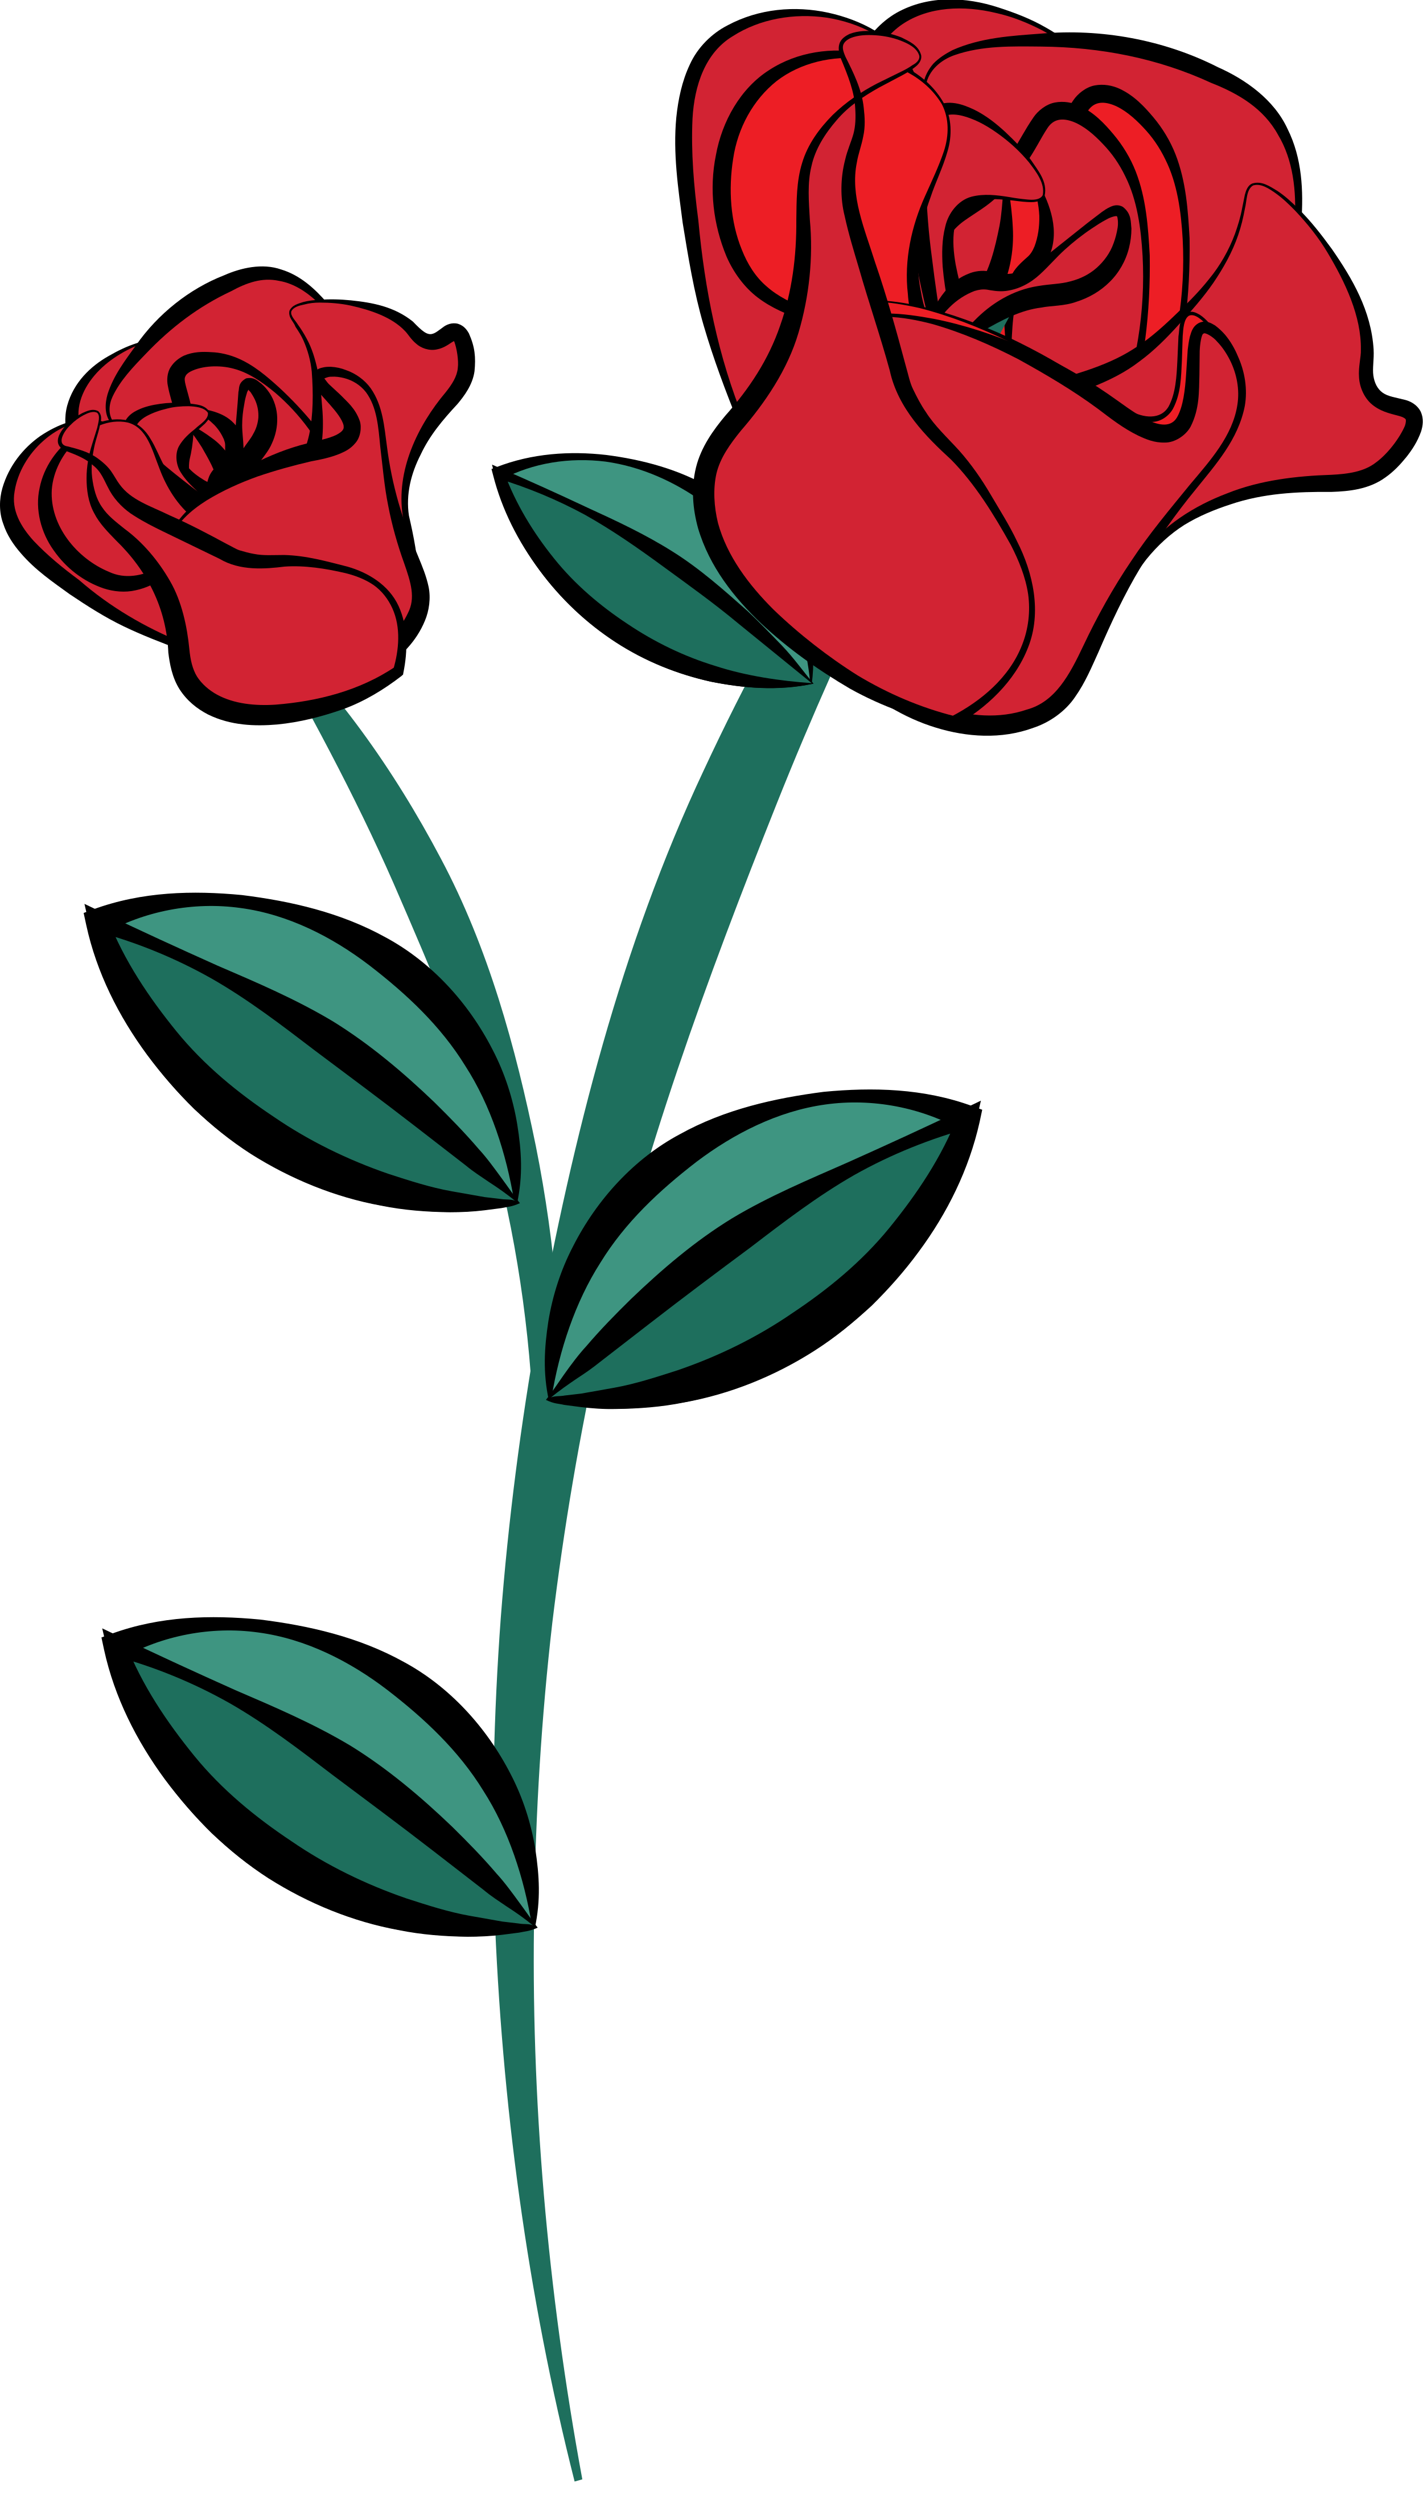 <svg width="41" height="72" viewBox="0 0 41 72" fill="none" xmlns="http://www.w3.org/2000/svg">
<g clip-path="url(#clip0)">
<path d="M4.812 9.792C4.659 9.562 2.456 10.205 2.119 11.665C1.936 12.459 2.379 13.149 3.175 14.387C4.193 15.975 4.629 15.887 5.493 17.284C6.388 18.752 6.228 19.363 6.993 19.839C7.873 20.387 9.288 20.339 9.655 19.697C10.237 18.681 8.301 15.911 6.281 14.213C4.897 13.054 3.688 12.578 3.688 11.594C3.688 10.602 4.927 9.975 4.812 9.792Z" fill="#D22333"/>
<path d="M4.782 9.809C4.552 9.73 4.223 9.849 3.963 9.944C3.695 10.055 3.435 10.198 3.198 10.372C2.731 10.714 2.349 11.206 2.272 11.745C2.196 12.285 2.479 12.785 2.777 13.293C3.091 13.793 3.397 14.325 3.733 14.801C4.055 15.293 4.46 15.706 4.858 16.182C5.248 16.666 5.562 17.197 5.845 17.737C6.128 18.277 6.304 18.896 6.618 19.364C6.947 19.824 7.559 19.991 8.102 20.039C8.63 20.078 9.295 19.919 9.456 19.539C9.533 19.348 9.51 19.078 9.418 18.816C9.341 18.555 9.219 18.293 9.089 18.031C8.53 17.015 7.758 16.094 6.939 15.261C6.136 14.396 5.179 13.753 4.254 12.928C4.047 12.722 3.825 12.476 3.688 12.166C3.557 11.848 3.557 11.483 3.672 11.19C3.795 10.888 3.986 10.642 4.2 10.428C4.307 10.317 4.414 10.214 4.529 10.118C4.621 10.023 4.782 9.896 4.782 9.809ZM4.835 9.777C4.866 9.904 4.774 9.952 4.736 10.007L4.575 10.166C4.468 10.269 4.361 10.372 4.261 10.483C4.062 10.714 3.894 10.96 3.825 11.245C3.749 11.523 3.795 11.817 3.925 12.047C4.062 12.277 4.284 12.468 4.514 12.634L5.99 13.626C6.488 13.975 6.947 14.388 7.383 14.809C8.247 15.674 9.012 16.65 9.586 17.769C9.724 18.055 9.854 18.348 9.93 18.674C10.007 18.983 10.06 19.372 9.885 19.737C9.701 20.118 9.334 20.269 9.028 20.332C8.706 20.404 8.393 20.404 8.087 20.356C7.482 20.261 6.863 20.023 6.472 19.483C6.289 19.213 6.197 18.92 6.082 18.642C5.975 18.364 5.837 18.094 5.692 17.832C5.401 17.309 5.065 16.817 4.644 16.404C4.231 15.999 3.749 15.594 3.374 15.102C3.007 14.594 2.67 14.11 2.364 13.571C2.066 13.055 1.752 12.372 1.936 11.682C2.119 11.015 2.609 10.547 3.129 10.253C3.389 10.103 3.665 9.968 3.948 9.88C4.223 9.801 4.506 9.642 4.835 9.777Z" fill="black"/>
<path d="M2.846 12.142C1.882 11.904 0.452 12.88 0.222 14.229C0.008 15.467 1.469 16.444 2.747 17.34C3.94 18.181 5.195 18.61 6.129 18.935C6.588 19.094 7.001 19.237 7.59 19.356C8.378 19.515 10.581 19.975 10.964 19.213C11.323 18.491 10.329 16.991 9.12 16.205C7.452 15.118 6.381 16.063 4.996 14.999C3.596 13.944 3.902 12.404 2.846 12.142Z" fill="#D22333"/>
<path d="M2.839 12.166C2.272 12.047 1.683 12.309 1.255 12.69C0.819 13.071 0.505 13.602 0.421 14.15C0.321 14.69 0.597 15.166 0.972 15.579C1.354 15.983 1.806 16.356 2.28 16.705C4.055 18.253 6.358 19.086 8.653 19.38C9.227 19.435 9.816 19.467 10.329 19.348C10.596 19.277 10.749 19.166 10.772 18.983C10.803 18.785 10.734 18.515 10.619 18.277C10.114 17.301 9.196 16.459 8.202 16.102C7.697 15.912 7.146 15.92 6.534 15.848C5.929 15.793 5.271 15.555 4.82 15.11C4.346 14.69 4.024 14.118 3.825 13.547C3.619 12.999 3.435 12.325 2.839 12.166ZM2.854 12.111C3.152 12.174 3.397 12.404 3.558 12.666C3.726 12.928 3.825 13.214 3.971 13.476C4.231 14.015 4.591 14.483 5.057 14.801C5.524 15.126 6.029 15.277 6.587 15.293C7.138 15.309 7.781 15.309 8.393 15.507C9.609 15.944 10.543 16.88 11.109 18.055C11.231 18.356 11.346 18.705 11.27 19.11C11.224 19.3 11.094 19.531 10.925 19.626C10.757 19.737 10.589 19.785 10.428 19.824C9.785 19.935 9.196 19.816 8.607 19.721C8.018 19.602 7.452 19.443 6.886 19.261C6.312 19.094 5.761 18.912 5.203 18.713C4.652 18.507 4.093 18.293 3.55 18.031C3.007 17.769 2.502 17.444 2.005 17.11C1.523 16.761 1.018 16.42 0.597 15.928C0.39 15.69 0.199 15.412 0.092 15.079C-0.03 14.753 -0.023 14.372 0.069 14.055C0.253 13.42 0.666 12.904 1.163 12.555C1.653 12.229 2.257 11.976 2.854 12.111Z" fill="black"/>
<path d="M3.902 12.547C3.726 12.491 3.297 12.372 3.152 12.015C2.907 11.412 3.642 10.547 4.177 9.928C5.026 8.936 5.883 8.484 6.189 8.333C6.817 8.023 7.26 7.809 7.827 7.873C8.653 7.96 9.204 8.579 9.602 9.039C9.976 9.468 11.935 11.745 11.101 14.309C10.963 14.729 10.435 16.348 9.364 16.539C7.666 16.848 6.404 13.333 3.902 12.547Z" fill="#D22333"/>
<path d="M3.894 12.579C3.641 12.507 3.381 12.412 3.198 12.182C3.006 11.952 3.022 11.626 3.098 11.357C3.266 10.817 3.611 10.372 3.924 9.936C4.544 9.047 5.455 8.317 6.457 7.928C6.939 7.714 7.559 7.571 8.102 7.761C8.653 7.928 9.073 8.317 9.425 8.722C10.137 9.523 10.779 10.412 11.177 11.444C11.59 12.46 11.636 13.713 11.216 14.769C11.024 15.293 10.787 15.817 10.389 16.269C10.19 16.491 9.93 16.689 9.624 16.793C9.318 16.904 8.974 16.88 8.668 16.801C8.071 16.586 7.666 16.174 7.298 15.777C6.931 15.372 6.61 14.944 6.281 14.531C5.646 13.713 4.896 12.912 3.894 12.579ZM3.909 12.523C4.911 12.856 5.791 13.531 6.564 14.261C6.954 14.626 7.329 15.007 7.696 15.372C8.063 15.721 8.454 16.078 8.859 16.198C9.257 16.317 9.647 16.19 9.968 15.84C10.29 15.507 10.535 15.047 10.726 14.571C11.131 13.618 11.177 12.571 10.894 11.555C10.611 10.547 10.03 9.619 9.303 8.857C8.943 8.476 8.515 8.166 8.033 8.087C7.551 7.984 7.107 8.142 6.656 8.388C5.722 8.825 4.927 9.428 4.2 10.19C3.833 10.571 3.465 10.952 3.244 11.42C3.136 11.65 3.113 11.928 3.259 12.142C3.412 12.348 3.664 12.444 3.909 12.523Z" fill="black"/>
<path d="M5.471 13.785C5.494 13.674 5.723 12.587 6.19 12.547C7.261 12.46 9.005 18.055 8.301 18.451C7.751 18.769 4.958 16.213 5.471 13.785Z" fill="#D22333"/>
<path d="M5.448 13.785C5.509 13.491 5.578 13.206 5.685 12.92C5.746 12.777 5.807 12.626 5.953 12.507C6.09 12.372 6.358 12.372 6.511 12.46C7.138 12.809 7.383 13.396 7.62 13.944C7.835 14.515 7.957 15.102 8.11 15.674C8.263 16.245 8.447 16.809 8.577 17.404C8.623 17.713 8.722 17.991 8.623 18.388C8.615 18.436 8.577 18.499 8.546 18.555C8.5 18.61 8.431 18.681 8.37 18.697C8.301 18.721 8.232 18.737 8.164 18.745L8.018 18.721C7.827 18.681 7.682 18.602 7.544 18.523C7.001 18.197 6.565 17.769 6.197 17.277C5.838 16.785 5.539 16.221 5.432 15.602C5.302 14.983 5.325 14.364 5.448 13.785ZM5.501 13.793C5.379 14.372 5.539 14.967 5.784 15.467C6.044 15.967 6.335 16.444 6.679 16.88C7.016 17.309 7.391 17.745 7.819 18.039C7.919 18.118 8.041 18.174 8.125 18.205L8.187 18.229C8.187 18.221 8.187 18.221 8.187 18.237C8.179 18.253 8.179 18.269 8.202 18.221C8.271 18.047 8.286 17.721 8.271 17.444C8.24 16.864 8.133 16.277 7.942 15.729C7.75 15.174 7.467 14.658 7.192 14.15C6.917 13.666 6.664 13.11 6.335 12.777C6.251 12.714 6.19 12.674 6.09 12.722C5.991 12.769 5.899 12.872 5.815 12.991C5.662 13.222 5.57 13.515 5.501 13.793Z" fill="black"/>
<path d="M7.008 15.332C6.411 14.967 5.47 14.491 5.302 13.602C5.202 13.087 5.44 12.841 5.302 11.976C5.187 11.269 4.958 10.992 5.133 10.706C5.348 10.341 5.96 10.349 6.159 10.349C6.778 10.357 7.253 10.658 7.559 10.88C8.852 11.825 9.548 13.142 9.601 13.253C10.734 15.444 11.69 18.824 11.032 19.158C10.474 19.435 9.816 17.039 7.008 15.332Z" fill="#D22333"/>
<path d="M6.992 15.364C6.587 15.126 6.159 14.904 5.784 14.579C5.409 14.269 5.087 13.777 5.103 13.214C5.141 12.682 5.133 12.293 5.019 11.825C4.965 11.595 4.889 11.396 4.835 11.103C4.804 10.96 4.812 10.73 4.919 10.571C5.019 10.412 5.164 10.309 5.294 10.245C5.569 10.126 5.837 10.126 6.09 10.142C6.342 10.15 6.602 10.214 6.832 10.309C7.306 10.507 7.681 10.833 8.041 11.158C8.752 11.817 9.387 12.571 9.869 13.444C10.351 14.301 10.749 15.206 11.055 16.15C11.208 16.618 11.346 17.102 11.445 17.594C11.499 17.84 11.529 18.102 11.545 18.364C11.529 18.642 11.598 18.912 11.338 19.293C11.246 19.388 11.162 19.467 10.994 19.483C10.848 19.515 10.726 19.443 10.642 19.404C10.481 19.3 10.397 19.189 10.313 19.086C10.145 18.88 10.014 18.681 9.877 18.483C9.601 18.086 9.349 17.689 9.058 17.309C8.492 16.547 7.803 15.856 6.992 15.364ZM7.023 15.309C7.834 15.809 8.637 16.356 9.341 17.039C9.693 17.372 10.03 17.745 10.32 18.134C10.473 18.317 10.619 18.523 10.757 18.681C10.825 18.761 10.902 18.832 10.948 18.856C10.986 18.848 10.871 18.864 10.879 18.872C10.91 18.856 10.948 18.586 10.933 18.388C10.917 18.166 10.887 17.936 10.856 17.705C10.78 17.237 10.665 16.777 10.535 16.317C10.267 15.396 9.961 14.475 9.586 13.587C9.226 12.706 8.637 11.912 7.918 11.301C7.551 10.999 7.161 10.73 6.732 10.618C6.327 10.507 5.822 10.531 5.493 10.698C5.416 10.738 5.363 10.785 5.34 10.841C5.317 10.888 5.317 10.92 5.332 11.015C5.371 11.206 5.462 11.468 5.508 11.714C5.631 12.206 5.569 12.809 5.462 13.237C5.386 13.666 5.569 14.118 5.883 14.46C6.197 14.825 6.618 15.063 7.023 15.309Z" fill="black"/>
<path d="M5.156 11.872C5.279 11.665 6.35 11.872 6.671 12.538C6.832 12.872 6.641 12.959 6.801 13.356C6.97 13.776 7.268 13.856 7.926 14.657C8.094 14.864 8.194 14.998 8.148 15.094C8.087 15.245 7.727 15.229 7.497 15.165C7.214 15.086 7.038 14.903 6.97 14.824C6.679 14.498 6.633 14.102 6.595 13.919C6.365 12.689 5.011 12.11 5.156 11.872Z" fill="#D22333"/>
<path d="M5.134 11.856C5.226 11.753 5.341 11.769 5.44 11.753C5.547 11.745 5.647 11.761 5.754 11.769C5.96 11.793 6.175 11.841 6.381 11.936C6.588 12.031 6.787 12.19 6.909 12.428C6.97 12.539 7.016 12.713 7.001 12.848C6.993 12.983 6.978 13.039 6.978 13.11C6.963 13.42 7.23 13.745 7.514 14.055L7.934 14.507L8.149 14.737C8.202 14.825 8.347 14.888 8.286 15.166C8.156 15.388 8.003 15.38 7.888 15.412C7.766 15.436 7.651 15.436 7.536 15.42C7.299 15.396 7.062 15.285 6.871 15.118C6.68 14.959 6.534 14.745 6.435 14.515C6.328 14.301 6.305 14.023 6.266 13.88C6.198 13.539 6.014 13.229 5.815 12.88C5.708 12.713 5.593 12.539 5.463 12.388C5.402 12.309 5.325 12.237 5.257 12.158C5.211 12.079 5.088 12.007 5.134 11.856ZM5.18 11.88C5.188 12.023 5.417 12.158 5.57 12.261C5.739 12.372 5.922 12.475 6.098 12.61C6.45 12.856 6.741 13.245 6.863 13.721C6.932 13.975 6.94 14.118 6.993 14.285C7.047 14.444 7.123 14.586 7.23 14.697C7.345 14.809 7.475 14.896 7.628 14.944C7.705 14.967 7.789 14.991 7.873 14.999C7.95 15.015 8.026 14.983 8.011 15.015C8.026 15.086 8.011 14.959 7.957 14.88C7.911 14.793 7.85 14.713 7.789 14.634C7.667 14.475 7.536 14.325 7.383 14.19C7.238 14.055 7.07 13.944 6.901 13.801C6.725 13.65 6.58 13.444 6.511 13.182C6.481 13.047 6.488 12.896 6.488 12.825C6.488 12.753 6.473 12.722 6.45 12.65C6.389 12.515 6.305 12.372 6.175 12.237C6.045 12.11 5.892 11.983 5.716 11.904C5.547 11.841 5.31 11.785 5.18 11.88Z" fill="black"/>
<path d="M14.658 50.188C15.232 47.386 15.477 44.521 15.393 41.688C15.339 38.847 14.957 36.03 14.253 33.3C13.564 30.562 12.447 27.991 11.338 25.435C10.213 22.872 8.874 20.412 7.459 17.92L7.574 17.817C9.655 19.769 11.345 22.157 12.7 24.721C14.069 27.292 14.857 30.157 15.439 33.006C16.012 35.863 16.25 38.791 16.15 41.688C16.028 44.585 15.569 47.458 14.796 50.219L14.658 50.188Z" fill="#1E6F5D"/>
<path d="M6.022 11.88C5.869 11.483 3.949 11.595 3.734 12.269C3.467 13.134 6.045 14.682 6.397 14.888C8.975 16.404 11.538 16.547 11.576 16.372C11.645 16.086 5.066 14.658 5.165 13.087C5.203 12.499 6.137 12.174 6.022 11.88Z" fill="#D22333"/>
<path d="M5.991 11.888C5.884 11.729 5.631 11.706 5.432 11.698C5.218 11.698 5.004 11.714 4.805 11.769C4.598 11.817 4.4 11.888 4.224 11.983C4.048 12.079 3.902 12.229 3.91 12.356C3.902 12.618 4.254 12.96 4.545 13.229C4.859 13.507 5.195 13.769 5.532 14.031C6.213 14.555 6.917 15.071 7.697 15.436C8.477 15.801 9.319 16.031 10.161 16.134C10.574 16.182 11.017 16.213 11.392 16.182C11.415 16.182 11.438 16.174 11.446 16.174C11.454 16.19 11.499 16.118 11.377 16.245C11.362 16.277 11.362 16.293 11.354 16.332C11.346 16.372 11.346 16.436 11.377 16.475C11.415 16.523 11.415 16.523 11.408 16.523C11.415 16.531 11.392 16.515 11.377 16.507C11.3 16.475 11.201 16.436 11.101 16.404L10.489 16.213C9.663 15.967 8.829 15.729 8.011 15.412C7.2 15.086 6.373 14.745 5.67 14.134C5.501 13.975 5.333 13.809 5.203 13.595C5.073 13.388 5.035 13.071 5.157 12.848C5.279 12.634 5.455 12.483 5.624 12.348C5.761 12.214 6.014 12.079 5.991 11.888ZM6.044 11.872C6.083 12.015 5.976 12.118 5.907 12.198L5.662 12.42C5.509 12.571 5.348 12.729 5.287 12.92C5.157 13.309 5.539 13.618 5.876 13.825C6.595 14.229 7.399 14.531 8.202 14.825L10.635 15.69C10.841 15.761 11.048 15.832 11.255 15.92C11.362 15.967 11.461 16.007 11.576 16.07C11.607 16.086 11.629 16.094 11.683 16.142L11.714 16.166C11.721 16.174 11.736 16.174 11.775 16.237C11.805 16.293 11.813 16.364 11.813 16.412C11.805 16.459 11.79 16.483 11.759 16.523C11.591 16.689 11.591 16.618 11.545 16.65C11.499 16.658 11.461 16.666 11.438 16.666C10.948 16.682 10.535 16.57 10.107 16.467C9.258 16.253 8.431 15.959 7.628 15.626C6.809 15.285 6.006 14.92 5.256 14.444C4.882 14.206 4.522 13.936 4.193 13.618C4.032 13.452 3.872 13.285 3.742 13.071C3.611 12.872 3.474 12.602 3.55 12.277C3.634 11.944 3.91 11.825 4.116 11.745C4.338 11.666 4.56 11.634 4.782 11.61C5.004 11.595 5.218 11.587 5.44 11.618C5.647 11.65 5.899 11.642 6.044 11.872Z" fill="black"/>
<path d="M3.681 12.133C2.816 11.919 1.531 12.8 1.324 14.014C1.064 15.498 2.541 16.784 3.589 16.808C4.507 16.832 5.257 15.903 5.609 16.205C5.769 16.348 5.654 16.578 5.731 16.935C5.953 17.998 7.521 18.49 7.934 18.617C8.753 18.871 10.597 19.22 10.964 18.49C11.285 17.847 10.398 16.498 9.311 15.792C7.812 14.816 6.856 15.665 5.609 14.713C4.354 13.752 4.629 12.371 3.681 12.133Z" fill="#D22333"/>
<path d="M3.673 12.166C3.137 12.055 2.587 12.317 2.196 12.69C1.798 13.063 1.531 13.579 1.492 14.102C1.431 15.142 2.219 16.086 3.137 16.467C3.596 16.682 4.086 16.594 4.576 16.348C4.828 16.245 5.058 16.07 5.394 16.031C5.578 15.999 5.8 16.174 5.8 16.372C5.815 16.539 5.785 16.666 5.807 16.801C5.861 17.34 6.305 17.753 6.771 18.007C7.238 18.285 7.774 18.428 8.302 18.547C8.829 18.658 9.38 18.705 9.901 18.689C10.153 18.674 10.413 18.626 10.589 18.523C10.757 18.42 10.796 18.301 10.765 18.062C10.681 17.61 10.352 17.142 9.992 16.769C9.633 16.388 9.212 16.055 8.753 15.84C8.302 15.61 7.804 15.563 7.246 15.523C6.695 15.491 6.037 15.332 5.586 14.928C5.111 14.555 4.79 14.023 4.591 13.483C4.384 12.967 4.239 12.309 3.673 12.166ZM3.688 12.11C3.971 12.174 4.201 12.396 4.339 12.642C4.492 12.888 4.591 13.158 4.729 13.412C4.981 13.912 5.341 14.341 5.792 14.602C6.244 14.888 6.726 14.944 7.269 14.952C7.812 14.952 8.439 14.999 8.998 15.261C9.549 15.523 10.031 15.896 10.421 16.348C10.803 16.809 11.171 17.301 11.293 17.991C11.308 18.166 11.316 18.364 11.232 18.562C11.155 18.761 10.995 18.912 10.834 18.991C10.513 19.158 10.207 19.174 9.916 19.174C9.327 19.166 8.776 19.039 8.233 18.88C7.69 18.721 7.169 18.491 6.672 18.205C6.198 17.912 5.716 17.467 5.624 16.84C5.601 16.69 5.616 16.531 5.601 16.412C5.586 16.309 5.517 16.269 5.417 16.285C5.211 16.332 4.966 16.515 4.729 16.65C4.484 16.793 4.216 16.936 3.91 16.999C3.604 17.07 3.275 17.039 2.984 16.944C2.403 16.745 1.906 16.364 1.546 15.848C1.186 15.348 1.003 14.674 1.141 14.055C1.263 13.436 1.645 12.92 2.105 12.579C2.556 12.237 3.122 11.983 3.688 12.11Z" fill="black"/>
<path d="M8.37 8.96C8.554 8.452 11.132 8.579 11.882 9.491C11.958 9.579 12.127 9.825 12.394 9.849C12.739 9.872 12.93 9.499 13.144 9.563C13.419 9.642 13.45 10.349 13.45 10.412C13.481 11.364 12.601 11.571 11.981 13.031C11.736 13.618 11.683 14.015 11.675 14.229C11.637 14.801 11.774 15.19 11.843 15.507C12.05 16.396 12.027 17.57 11.606 18.269C10.826 19.562 9.02 20.229 8.194 19.61C7.261 18.912 7.758 16.705 7.957 15.825C8.393 13.872 9.181 13.436 9.15 11.864C9.135 11.039 9.12 10.245 8.638 9.491C8.462 9.214 8.316 9.095 8.37 8.96Z" fill="#D22333"/>
<path d="M8.339 8.952C8.423 8.777 8.599 8.746 8.737 8.698C8.89 8.658 9.043 8.642 9.196 8.634C9.502 8.611 9.808 8.619 10.114 8.65C10.726 8.714 11.354 8.825 11.897 9.261C12.157 9.531 12.31 9.666 12.47 9.611C12.555 9.587 12.639 9.515 12.792 9.404C12.861 9.357 13.014 9.277 13.197 9.325C13.373 9.38 13.457 9.507 13.511 9.603C13.687 9.999 13.71 10.293 13.672 10.69C13.618 11.079 13.381 11.396 13.182 11.634C12.754 12.095 12.379 12.539 12.119 13.095C11.843 13.634 11.69 14.237 11.782 14.848C12.05 16.023 12.325 17.444 11.568 18.602C11.193 19.142 10.688 19.578 10.091 19.848C9.51 20.102 8.798 20.3 8.11 19.912C7.773 19.705 7.566 19.34 7.467 19.007C7.368 18.666 7.337 18.316 7.337 17.983C7.337 17.317 7.452 16.674 7.582 16.047C7.719 15.428 7.911 14.785 8.194 14.206C8.469 13.626 8.775 13.11 8.905 12.531C9.028 11.96 9.028 11.301 8.982 10.698C8.951 10.388 8.867 10.087 8.745 9.809C8.683 9.666 8.599 9.539 8.515 9.412C8.462 9.261 8.301 9.15 8.339 8.952ZM8.393 8.968C8.362 9.095 8.507 9.222 8.584 9.349C8.676 9.476 8.76 9.611 8.836 9.753C8.989 10.031 9.081 10.341 9.15 10.658C9.219 10.976 9.25 11.293 9.273 11.611C9.303 11.92 9.318 12.253 9.288 12.587C9.234 13.261 8.921 13.864 8.706 14.428C8.485 14.999 8.309 15.563 8.194 16.174C8.064 16.777 7.964 17.38 7.949 17.975C7.934 18.555 8.025 19.174 8.408 19.419C8.798 19.674 9.418 19.602 9.938 19.396C10.466 19.189 10.963 18.848 11.338 18.388C11.713 17.943 11.858 17.324 11.874 16.705C11.881 16.396 11.866 16.086 11.813 15.785C11.774 15.483 11.652 15.19 11.606 14.864C11.399 13.555 12.042 12.245 12.838 11.301C13.029 11.063 13.167 10.841 13.19 10.603C13.22 10.38 13.159 10.023 13.09 9.841C13.067 9.801 13.052 9.793 13.083 9.809C13.113 9.817 13.113 9.801 13.06 9.833C12.96 9.888 12.807 10.023 12.585 10.063C12.363 10.111 12.126 10.023 11.989 9.896C11.835 9.769 11.751 9.611 11.667 9.531C11.292 9.134 10.68 8.928 10.107 8.801C9.816 8.738 9.51 8.714 9.211 8.714C9.058 8.714 8.913 8.73 8.768 8.769C8.615 8.801 8.454 8.841 8.393 8.968Z" fill="black"/>
<path d="M6.748 15.515C6.519 15.555 5.96 14.579 6.236 13.888C6.373 13.547 6.565 13.634 6.748 13.253C6.947 12.841 6.802 12.563 6.955 11.523C6.993 11.253 7.031 11.095 7.123 11.063C7.276 11.015 7.498 11.301 7.598 11.523C7.728 11.801 7.712 12.055 7.697 12.158C7.651 12.602 7.391 12.896 7.292 13.039C6.549 14.031 7.024 15.467 6.748 15.515Z" fill="#D22333"/>
<path d="M6.755 15.547C6.618 15.547 6.557 15.444 6.48 15.372C6.404 15.293 6.35 15.206 6.289 15.118C6.174 14.936 6.059 14.745 5.998 14.515C5.937 14.293 5.914 14.031 6.006 13.777C6.044 13.65 6.143 13.507 6.251 13.428C6.358 13.341 6.404 13.325 6.457 13.269C6.694 13.071 6.755 12.658 6.794 12.229L6.847 11.602L6.87 11.285C6.901 11.19 6.847 11.031 7.092 10.896C7.337 10.849 7.429 10.983 7.528 11.047C7.62 11.126 7.696 11.214 7.765 11.317C7.903 11.523 7.98 11.777 7.987 12.031C7.995 12.285 7.941 12.539 7.834 12.769C7.742 12.991 7.559 13.19 7.482 13.317C7.283 13.595 7.176 13.944 7.054 14.325C7 14.515 6.954 14.721 6.924 14.928C6.908 15.031 6.901 15.134 6.886 15.245C6.863 15.34 6.893 15.475 6.755 15.547ZM6.748 15.483C6.847 15.388 6.794 15.118 6.771 14.928C6.74 14.721 6.694 14.507 6.679 14.293C6.625 13.856 6.725 13.372 6.977 12.967C7.123 12.745 7.222 12.642 7.299 12.491C7.383 12.348 7.429 12.19 7.444 12.031C7.452 11.872 7.429 11.714 7.368 11.563C7.337 11.483 7.291 11.404 7.245 11.333C7.207 11.261 7.13 11.222 7.169 11.214C7.207 11.158 7.123 11.253 7.107 11.341C7.077 11.436 7.054 11.531 7.039 11.634C7 11.833 6.977 12.039 6.977 12.245C6.977 12.452 7.008 12.65 7.016 12.88C7.023 13.118 6.97 13.364 6.824 13.586C6.748 13.698 6.633 13.793 6.579 13.841C6.534 13.888 6.511 13.92 6.472 13.983C6.411 14.118 6.373 14.285 6.358 14.467C6.35 14.65 6.358 14.856 6.419 15.047C6.472 15.229 6.587 15.451 6.748 15.483Z" fill="black"/>
<path d="M4.85 15.602C5.156 14.452 7.36 13.372 8.943 13.023C9.357 12.928 10.037 12.817 10.137 12.42C10.29 11.833 9.028 11.134 9.181 10.825C9.28 10.634 9.9 10.65 10.344 10.968C10.933 11.396 10.979 12.229 11.063 12.952C11.43 16.221 12.509 16.61 11.981 17.801C11.483 18.935 10.091 19.507 9.012 19.531C6.595 19.594 4.483 16.983 4.85 15.602Z" fill="#D22333"/>
<path d="M4.82 15.594C4.996 15.031 5.44 14.634 5.861 14.277C6.297 13.928 6.779 13.626 7.276 13.372C7.773 13.118 8.301 12.904 8.852 12.769C9.127 12.698 9.38 12.65 9.602 12.563C9.709 12.523 9.808 12.46 9.854 12.412C9.9 12.356 9.908 12.333 9.9 12.253C9.862 12.079 9.686 11.857 9.51 11.658L9.227 11.341C9.181 11.285 9.135 11.222 9.089 11.15C9.051 11.071 8.982 10.983 9.02 10.809C9.074 10.642 9.212 10.603 9.288 10.587C9.372 10.563 9.456 10.563 9.533 10.563C9.686 10.571 9.831 10.603 9.969 10.658C10.244 10.753 10.505 10.936 10.681 11.182C11.032 11.682 11.071 12.293 11.147 12.841C11.216 13.396 11.331 13.952 11.484 14.483C11.637 15.023 11.843 15.531 12.058 16.047C12.165 16.309 12.28 16.578 12.348 16.896C12.417 17.221 12.364 17.594 12.241 17.88C11.996 18.475 11.537 18.935 11.032 19.245C10.52 19.562 9.954 19.737 9.372 19.816C8.179 19.951 7 19.443 6.182 18.634C5.769 18.229 5.409 17.769 5.157 17.253C4.889 16.753 4.698 16.174 4.82 15.594ZM4.881 15.61C4.774 16.158 4.981 16.721 5.287 17.174C5.593 17.626 5.983 18.023 6.419 18.332C7.284 18.951 8.301 19.324 9.303 19.189C10.29 19.062 11.331 18.562 11.752 17.658C11.981 17.221 11.836 16.769 11.645 16.221C11.453 15.69 11.293 15.126 11.185 14.563C11.071 13.999 11.025 13.428 10.956 12.864C10.902 12.309 10.864 11.722 10.543 11.293C10.382 11.087 10.16 10.952 9.915 10.888C9.793 10.857 9.663 10.841 9.548 10.849C9.441 10.841 9.288 10.928 9.342 10.904C9.326 10.857 9.418 11.015 9.502 11.087L9.801 11.364C10 11.571 10.237 11.753 10.367 12.126C10.428 12.317 10.382 12.602 10.237 12.761C10.099 12.928 9.946 12.999 9.801 13.063C9.51 13.182 9.227 13.237 8.967 13.285C8.454 13.404 7.934 13.547 7.421 13.722C6.916 13.904 6.419 14.126 5.952 14.412C5.501 14.698 5.05 15.079 4.881 15.61Z" fill="black"/>
<path d="M2.815 11.863C2.532 11.673 1.63 12.379 1.721 12.744C1.79 13.014 2.341 12.903 2.884 13.419C3.152 13.673 3.129 13.816 3.359 14.125C3.68 14.562 4.032 14.704 4.958 15.149C6.748 16.006 6.557 15.99 6.87 16.07C7.811 16.316 7.941 16.022 9.051 16.212C9.892 16.355 10.749 16.506 11.231 17.204C11.767 17.974 11.56 18.982 11.468 19.323C11.025 19.641 10.275 20.109 9.25 20.347C8.538 20.514 6.756 20.934 5.7 19.99C4.774 19.157 5.508 18.236 4.476 16.562C3.649 15.228 2.808 15.204 2.601 14.085C2.395 12.951 3.098 12.062 2.815 11.863Z" fill="#D22333"/>
<path d="M2.8 11.888C2.685 11.825 2.524 11.896 2.402 11.96C2.272 12.031 2.15 12.118 2.042 12.229C1.836 12.412 1.606 12.809 1.951 12.856C2.226 12.928 2.555 13.007 2.823 13.206C2.953 13.301 3.083 13.412 3.19 13.555C3.297 13.706 3.358 13.833 3.442 13.944C3.771 14.404 4.338 14.571 4.888 14.841C5.447 15.086 5.99 15.372 6.533 15.666C6.679 15.737 6.786 15.809 6.901 15.848C7.038 15.888 7.176 15.928 7.314 15.951C7.589 16.007 7.872 15.983 8.186 15.983C8.829 15.999 9.41 16.166 10.007 16.317C10.596 16.483 11.2 16.84 11.483 17.451C11.759 18.055 11.751 18.745 11.621 19.38L11.613 19.427L11.568 19.467C11.055 19.864 10.489 20.205 9.877 20.427C9.257 20.642 8.645 20.8 7.987 20.864C7.344 20.919 6.648 20.896 5.998 20.578C5.676 20.412 5.386 20.181 5.172 19.848C4.957 19.507 4.888 19.11 4.85 18.793C4.797 17.515 4.238 16.428 3.335 15.555C3.114 15.325 2.869 15.086 2.708 14.769C2.54 14.46 2.494 14.102 2.494 13.769C2.494 13.436 2.555 13.102 2.654 12.793L2.8 12.325C2.83 12.174 2.899 11.976 2.8 11.888ZM2.83 11.841C2.983 11.991 2.884 12.19 2.861 12.333C2.823 12.491 2.769 12.642 2.731 12.801C2.662 13.11 2.616 13.436 2.654 13.745C2.693 14.055 2.769 14.364 2.938 14.602C3.098 14.848 3.343 15.031 3.588 15.229C4.108 15.61 4.559 16.142 4.896 16.729C5.24 17.317 5.393 18.055 5.455 18.689C5.485 19.007 5.546 19.269 5.676 19.483C5.807 19.689 6.021 19.88 6.258 20.007C6.74 20.269 7.344 20.332 7.941 20.293C9.142 20.197 10.359 19.896 11.392 19.197L11.33 19.285C11.499 18.713 11.552 18.07 11.307 17.523C11.185 17.253 11.001 17.015 10.764 16.848C10.519 16.682 10.244 16.578 9.961 16.507C9.387 16.372 8.775 16.277 8.201 16.317C7.627 16.388 6.916 16.444 6.327 16.094L4.69 15.301C4.414 15.166 4.146 15.031 3.871 14.856C3.596 14.69 3.328 14.428 3.167 14.142C2.991 13.825 2.93 13.595 2.685 13.404C2.471 13.206 2.203 13.102 1.912 12.991C1.843 12.96 1.752 12.92 1.698 12.825C1.645 12.729 1.668 12.626 1.698 12.547C1.767 12.388 1.874 12.269 1.989 12.166C2.104 12.063 2.234 11.968 2.371 11.896C2.501 11.841 2.662 11.753 2.83 11.841Z" fill="black"/>
<path d="M31.146 1.786C31.245 1.341 28.04 -0.714 25.959 0.5C24.834 1.159 24.521 2.492 23.97 4.865C23.258 7.904 23.847 8.357 23.182 11.007C22.485 13.761 21.598 14.245 21.889 15.729C22.225 17.444 23.87 19.158 25.018 18.904C26.854 18.499 27.925 12.991 27.634 8.555C27.443 5.524 26.64 3.484 27.795 2.389C28.958 1.278 31.07 2.143 31.146 1.786Z" fill="#D22333"/>
<path d="M31.123 1.778C31.078 1.572 30.84 1.413 30.664 1.262C30.465 1.12 30.259 1.001 30.045 0.882C29.616 0.659 29.165 0.477 28.698 0.374C27.772 0.151 26.762 0.183 25.997 0.699C25.24 1.215 24.911 2.167 24.666 3.112C24.437 4.072 24.161 5.048 23.985 6.008C23.786 6.976 23.771 7.961 23.687 8.976C23.587 9.992 23.327 10.976 23.021 11.937C22.861 12.413 22.669 12.881 22.478 13.341C22.287 13.802 22.073 14.254 21.981 14.73C21.889 15.206 21.973 15.69 22.142 16.151C22.302 16.603 22.547 17.031 22.838 17.412C23.128 17.793 23.473 18.127 23.863 18.373C24.245 18.611 24.697 18.777 25.056 18.634C25.424 18.5 25.737 18.142 25.952 17.73C26.189 17.325 26.365 16.873 26.518 16.412C27.099 14.547 27.321 12.548 27.39 10.572C27.421 9.579 27.375 8.595 27.29 7.603C27.214 6.611 27.053 5.627 27.023 4.596C27.015 4.088 27.038 3.548 27.222 3.048C27.421 2.548 27.818 2.151 28.285 1.961C28.752 1.778 29.249 1.723 29.739 1.747C29.983 1.755 30.221 1.778 30.465 1.81C30.588 1.826 30.703 1.834 30.825 1.842C30.932 1.85 31.078 1.85 31.123 1.778ZM31.177 1.794C31.085 1.945 30.932 1.905 30.817 1.913C30.695 1.913 30.573 1.897 30.45 1.889C30.205 1.874 29.968 1.85 29.731 1.85C29.257 1.842 28.767 1.897 28.346 2.112C27.925 2.318 27.604 2.699 27.466 3.143C27.336 3.596 27.352 4.088 27.398 4.572C27.512 5.548 27.704 6.54 27.834 7.54C27.971 8.548 27.994 9.572 27.979 10.587C27.941 12.619 27.681 14.651 27.03 16.595C26.862 17.079 26.663 17.555 26.388 18.008C26.128 18.452 25.753 18.904 25.194 19.087C24.62 19.269 24.062 19.008 23.656 18.714C23.236 18.412 22.884 18.031 22.593 17.611C22.034 16.777 21.606 15.746 21.797 14.69C21.904 14.175 22.134 13.722 22.333 13.27C22.532 12.817 22.7 12.349 22.853 11.873C23.144 10.921 23.358 9.945 23.389 8.953C23.419 7.968 23.373 6.937 23.542 5.921C23.718 4.913 23.932 3.937 24.207 2.961C24.353 2.477 24.513 1.985 24.766 1.516C25.003 1.048 25.378 0.628 25.837 0.366C26.762 -0.15 27.841 -0.087 28.767 0.215C29.234 0.366 29.693 0.54 30.121 0.786C30.335 0.905 30.542 1.04 30.741 1.191C30.886 1.366 31.123 1.501 31.177 1.794Z" fill="black"/>
<path d="M26.226 1.944C25.438 0.468 22.699 -0.23 20.87 0.984C19.187 2.095 19.677 5.016 20.059 7.619C20.419 10.055 21.307 12.11 21.972 13.634C22.294 14.38 22.599 15.071 23.112 15.936C23.801 17.094 25.721 20.38 27.045 20.007C28.284 19.658 28.927 16.737 28.491 14.348C27.894 11.047 25.606 10.761 25.293 7.833C24.971 4.897 27.098 3.563 26.226 1.944Z" fill="#D22333"/>
<path d="M26.203 1.952C25.698 1.103 24.742 0.651 23.816 0.508C22.883 0.373 21.896 0.54 21.116 1.04C20.32 1.516 20.006 2.46 19.953 3.413C19.907 4.381 19.991 5.365 20.121 6.349C20.305 8.333 20.687 10.277 21.445 12.118C21.804 13.039 22.202 13.96 22.638 14.84C23.082 15.721 23.633 16.539 24.183 17.356C24.75 18.142 25.354 18.943 26.096 19.491C26.471 19.761 26.869 19.88 27.175 19.666C27.496 19.443 27.741 19.039 27.909 18.61C28.238 17.729 28.346 16.745 28.33 15.785C28.3 14.825 28.154 13.856 27.772 12.999C27.404 12.126 26.762 11.428 26.157 10.611C25.545 9.809 25.109 8.769 25.094 7.73C25.033 6.69 25.308 5.666 25.729 4.77C25.936 4.317 26.15 3.865 26.295 3.397C26.433 2.913 26.433 2.397 26.203 1.952ZM26.257 1.928C26.509 2.373 26.525 2.928 26.395 3.413C26.265 3.905 26.043 4.349 25.882 4.817C25.522 5.738 25.346 6.722 25.477 7.682C25.584 8.65 25.982 9.507 26.593 10.245C27.198 10.983 27.887 11.761 28.315 12.729C28.736 13.69 28.927 14.737 28.935 15.769C28.927 16.801 28.797 17.84 28.414 18.816C28.208 19.293 27.94 19.793 27.443 20.118C27.198 20.261 26.846 20.34 26.571 20.245C26.288 20.174 26.058 20.031 25.844 19.872C25.025 19.221 24.482 18.372 23.939 17.539C23.411 16.689 22.921 15.832 22.477 14.936C22.049 14.031 21.674 13.11 21.284 12.198C20.909 11.277 20.557 10.341 20.274 9.373C19.991 8.404 19.83 7.404 19.67 6.42C19.54 5.428 19.387 4.412 19.486 3.381C19.54 2.865 19.647 2.341 19.876 1.857C20.098 1.365 20.511 0.96 20.963 0.73C21.865 0.246 22.906 0.159 23.862 0.365C24.788 0.571 25.752 1.032 26.257 1.928Z" fill="black"/>
<path d="M26.93 3.73C26.8 3.452 26.456 2.778 26.708 2.198C27.137 1.214 28.965 1.175 30.281 1.151C32.385 1.111 33.869 1.682 34.382 1.897C35.438 2.341 36.18 2.651 36.746 3.436C37.565 4.579 37.458 5.952 37.366 6.96C37.282 7.912 36.815 12.904 32.898 14.721C32.255 15.023 29.792 16.166 28.361 15.031C26.127 13.237 28.812 7.722 26.93 3.73Z" fill="#D22333"/>
<path d="M26.907 3.738C26.716 3.349 26.54 2.905 26.601 2.444C26.632 2.214 26.747 2 26.892 1.833C27.053 1.667 27.244 1.548 27.443 1.444C28.261 1.079 29.149 1.032 29.998 0.968C31.72 0.817 33.533 1.143 35.093 1.936C35.882 2.286 36.708 2.865 37.098 3.714C37.519 4.555 37.557 5.5 37.496 6.389C37.358 8.166 37.029 9.952 36.241 11.579C35.491 13.206 34.107 14.586 32.439 15.213C31.628 15.547 30.763 15.825 29.837 15.817C29.378 15.817 28.896 15.713 28.46 15.467C28.024 15.221 27.703 14.801 27.481 14.364C27.083 13.452 27.099 12.499 27.144 11.602C27.198 10.698 27.305 9.825 27.397 8.944C27.481 8.063 27.55 7.182 27.496 6.301C27.451 5.42 27.252 4.547 26.907 3.738ZM26.961 3.714C27.711 5.333 27.818 7.19 27.787 8.968C27.787 9.865 27.711 10.753 27.703 11.626C27.711 12.491 27.695 13.388 28.032 14.102C28.215 14.436 28.445 14.745 28.774 14.928C29.095 15.11 29.478 15.19 29.868 15.206C30.664 15.229 31.482 15.007 32.255 14.698C33.839 14.126 35.139 12.952 35.973 11.428C36.815 9.912 37.228 8.142 37.304 6.381C37.358 5.508 37.259 4.603 36.823 3.881C36.409 3.127 35.69 2.698 34.902 2.389C33.357 1.675 31.704 1.357 29.998 1.341C29.164 1.333 28.3 1.309 27.504 1.587C27.114 1.722 26.754 2.024 26.678 2.452C26.601 2.889 26.77 3.325 26.961 3.714Z" fill="black"/>
<path d="M28.3 10.238C28.055 9.079 27.565 7.381 28.414 6.166C28.912 5.468 29.455 5.492 30.312 4.349C31.008 3.42 31.077 2.825 31.605 2.714C32.27 2.571 32.944 3.357 33.158 3.603C33.839 4.397 34.015 5.325 34.099 5.944C34.443 8.611 33.686 10.968 33.624 11.15C32.331 15.015 29.47 19.983 28.346 19.531C27.389 19.158 29.455 15.65 28.3 10.238Z" fill="#ED1E25"/>
<path d="M28.269 10.238C28.093 9.452 27.886 8.674 27.856 7.849C27.817 7.039 28.055 6.135 28.713 5.571C29.034 5.293 29.332 5.079 29.592 4.809C29.852 4.547 30.09 4.238 30.296 3.912C30.511 3.587 30.671 3.254 30.924 2.889C31.046 2.706 31.283 2.508 31.543 2.46C31.796 2.413 32.048 2.46 32.255 2.555C32.668 2.746 32.966 3.063 33.227 3.373C33.494 3.69 33.716 4.055 33.869 4.444C34.175 5.23 34.229 6.055 34.275 6.865C34.298 8.484 34.122 10.118 33.609 11.666C33.112 13.206 32.477 14.69 31.719 16.11C31.337 16.817 30.931 17.523 30.465 18.189C30.235 18.523 29.983 18.848 29.692 19.15C29.547 19.3 29.393 19.451 29.21 19.578C29.026 19.705 28.827 19.84 28.521 19.864C28.376 19.88 28.192 19.824 28.055 19.705C27.902 19.578 27.848 19.412 27.817 19.277C27.764 19.007 27.794 18.793 27.81 18.578C27.856 18.158 27.932 17.761 28.016 17.372C28.177 16.586 28.307 15.809 28.414 15.015C28.628 13.444 28.59 11.817 28.269 10.238ZM28.33 10.23C28.674 11.801 28.843 13.42 28.797 15.055C28.781 15.872 28.674 16.682 28.559 17.483C28.506 17.88 28.43 18.277 28.391 18.658C28.376 18.84 28.368 19.031 28.391 19.158C28.43 19.285 28.414 19.245 28.498 19.261C28.69 19.253 29.019 18.983 29.263 18.721C29.516 18.451 29.753 18.142 29.983 17.832C30.442 17.205 30.855 16.531 31.245 15.848C32.018 14.467 32.714 13.039 33.311 11.563C33.9 10.103 34.16 8.476 34.076 6.889C34.03 6.095 33.923 5.285 33.578 4.595C33.41 4.246 33.196 3.936 32.936 3.666C32.676 3.389 32.385 3.143 32.079 3.024C31.765 2.905 31.505 2.936 31.329 3.214C31.138 3.5 30.954 3.897 30.709 4.222C30.472 4.555 30.212 4.881 29.906 5.158C29.608 5.452 29.241 5.65 28.942 5.865C28.338 6.285 28.039 7.071 28.009 7.857C27.97 8.65 28.162 9.444 28.33 10.23Z" fill="black"/>
<path d="M27.244 7.071C27.404 6.976 28.927 6.047 29.485 6.587C30.771 7.833 26.203 16.261 24.964 15.825C23.977 15.483 23.839 9.134 27.244 7.071Z" fill="#D22333"/>
<path d="M27.229 7.047C27.634 6.801 28.055 6.579 28.514 6.42C28.743 6.341 28.988 6.285 29.256 6.325C29.539 6.365 29.776 6.65 29.845 6.92C29.99 7.468 29.899 7.984 29.791 8.468C29.677 8.96 29.508 9.428 29.317 9.88C28.919 10.777 28.43 11.618 27.94 12.46C27.458 13.301 26.976 14.142 26.418 14.936C26.111 15.325 25.859 15.745 25.339 16.015C25.277 16.055 25.186 16.063 25.102 16.086C25.01 16.086 24.895 16.086 24.803 16.031C24.612 15.936 24.528 15.793 24.451 15.674C24.306 15.42 24.245 15.166 24.183 14.912C23.985 13.904 24.008 12.888 24.16 11.904C24.459 9.92 25.584 8.023 27.229 7.047ZM27.251 7.095C26.44 7.587 25.874 8.412 25.515 9.277C25.163 10.15 24.91 11.063 24.78 11.999C24.65 12.928 24.581 13.888 24.727 14.801C24.765 15.023 24.826 15.245 24.903 15.42C24.941 15.507 24.994 15.579 25.017 15.586C25.025 15.602 25.048 15.586 25.063 15.602C25.094 15.586 25.125 15.602 25.163 15.579C25.499 15.436 25.859 15.063 26.165 14.729C26.785 14.023 27.32 13.214 27.772 12.364C28.215 11.507 28.552 10.603 28.866 9.698C29.019 9.246 29.164 8.793 29.294 8.341C29.409 7.888 29.531 7.42 29.485 7.008C29.455 6.809 29.371 6.65 29.187 6.579C28.996 6.516 28.766 6.531 28.544 6.571C28.093 6.65 27.657 6.865 27.251 7.095Z" fill="black"/>
<path d="M27.152 10.722C26.907 9.563 26.418 7.865 27.267 6.65C27.764 5.952 28.307 5.976 29.164 4.833C29.86 3.905 29.929 3.309 30.457 3.198C31.123 3.055 31.796 3.841 32.01 4.087C32.691 4.881 32.867 5.809 32.951 6.428C33.296 9.095 32.538 11.452 32.477 11.634C31.184 15.499 28.323 20.467 27.198 20.015C26.242 19.642 28.3 16.134 27.152 10.722Z" fill="#D22333"/>
<path d="M27.121 10.73C26.945 9.944 26.739 9.166 26.708 8.341C26.67 7.531 26.907 6.627 27.565 6.063C27.886 5.785 28.185 5.571 28.445 5.301C28.705 5.039 28.942 4.73 29.149 4.405C29.363 4.079 29.524 3.746 29.776 3.381C29.898 3.198 30.136 3 30.396 2.952C30.648 2.905 30.901 2.952 31.107 3.047C31.52 3.238 31.819 3.555 32.079 3.865C32.347 4.182 32.569 4.547 32.722 4.936C33.028 5.722 33.081 6.547 33.127 7.357C33.15 8.976 32.974 10.611 32.462 12.158C31.964 13.698 31.329 15.182 30.572 16.602C30.189 17.309 29.784 18.015 29.317 18.681C29.088 19.015 28.835 19.34 28.544 19.642C28.399 19.793 28.246 19.943 28.062 20.07C27.879 20.197 27.68 20.332 27.374 20.356C27.229 20.372 27.045 20.316 26.907 20.197C26.754 20.07 26.701 19.904 26.67 19.769C26.616 19.499 26.647 19.285 26.662 19.07C26.708 18.65 26.785 18.253 26.869 17.864C27.029 17.078 27.16 16.301 27.267 15.507C27.481 13.928 27.443 12.301 27.121 10.73ZM27.175 10.714C27.519 12.285 27.688 13.904 27.642 15.539C27.626 16.356 27.519 17.166 27.404 17.967C27.351 18.364 27.274 18.761 27.236 19.142C27.221 19.324 27.213 19.515 27.236 19.642C27.274 19.769 27.259 19.729 27.343 19.745C27.535 19.737 27.863 19.467 28.108 19.205C28.361 18.936 28.598 18.626 28.828 18.316C29.287 17.689 29.7 17.015 30.09 16.332C30.863 14.951 31.559 13.523 32.156 12.047C32.745 10.587 33.005 8.96 32.921 7.373C32.875 6.579 32.768 5.77 32.423 5.079C32.255 4.73 32.041 4.42 31.781 4.151C31.52 3.873 31.23 3.627 30.924 3.508C30.61 3.389 30.35 3.42 30.174 3.698C29.983 3.984 29.799 4.381 29.554 4.706C29.317 5.039 29.057 5.365 28.751 5.643C28.46 5.936 28.093 6.135 27.795 6.349C27.19 6.769 26.892 7.555 26.861 8.341C26.815 9.134 27.014 9.928 27.175 10.714Z" fill="black"/>
<path d="M29.126 4.531C29.501 4.451 30.457 6.031 30.044 7.181C29.837 7.745 29.516 7.618 29.233 8.253C28.927 8.935 29.172 9.388 28.973 11.11C28.919 11.554 28.873 11.816 28.713 11.872C28.468 11.959 28.085 11.499 27.91 11.142C27.688 10.697 27.703 10.269 27.711 10.102C27.764 9.372 28.177 8.872 28.346 8.626C29.516 6.959 28.675 4.626 29.126 4.531Z" fill="#ED1E25"/>
<path d="M29.118 4.508C29.317 4.508 29.44 4.658 29.554 4.778C29.677 4.904 29.761 5.047 29.86 5.19C30.044 5.484 30.197 5.809 30.289 6.158C30.381 6.508 30.404 6.912 30.266 7.285C30.205 7.476 30.075 7.674 29.922 7.809C29.769 7.944 29.669 8 29.585 8.111C29.187 8.531 29.18 9.246 29.141 9.928L29.08 10.952L29.042 11.468C29.034 11.555 29.019 11.65 28.988 11.745C28.958 11.833 28.904 11.976 28.744 12.031C28.43 12.095 28.277 11.92 28.131 11.817C27.986 11.69 27.871 11.555 27.772 11.396C27.558 11.087 27.435 10.698 27.42 10.309C27.405 9.92 27.481 9.531 27.634 9.182C27.772 8.833 28.04 8.531 28.177 8.285C28.514 7.777 28.667 7.158 28.797 6.508C28.858 6.182 28.881 5.841 28.904 5.5C28.919 5.333 28.919 5.158 28.927 4.984C28.965 4.833 28.919 4.603 29.118 4.508ZM29.126 4.563C29.011 4.627 29.019 4.833 29.019 4.992C29.034 5.158 29.042 5.325 29.072 5.5C29.118 5.841 29.164 6.182 29.18 6.531C29.225 7.23 29.088 7.992 28.705 8.627C28.499 8.96 28.315 9.166 28.185 9.444C28.055 9.706 27.978 9.999 27.971 10.293C27.971 10.587 28.024 10.88 28.17 11.142C28.238 11.277 28.323 11.404 28.415 11.523C28.499 11.634 28.636 11.722 28.659 11.722C28.682 11.753 28.774 11.571 28.805 11.42C28.843 11.261 28.873 11.095 28.896 10.928C28.942 10.595 28.965 10.253 28.965 9.92C28.965 9.579 28.919 9.246 28.919 8.888C28.919 8.523 29.004 8.142 29.218 7.801C29.333 7.635 29.501 7.492 29.6 7.404C29.7 7.317 29.753 7.222 29.807 7.095C29.906 6.833 29.952 6.531 29.945 6.214C29.929 5.896 29.86 5.571 29.738 5.262C29.608 4.976 29.417 4.611 29.126 4.563Z" fill="black"/>
<path d="M30.075 5.627C30.365 4.992 28.101 2.706 27.076 3.198C25.767 3.825 26.846 8.785 26.991 9.452C28.093 14.372 30.794 17.745 31.039 17.602C31.444 17.372 25.775 7.531 27.718 5.897C28.437 5.301 29.86 6.095 30.075 5.627Z" fill="#D22333"/>
<path d="M30.044 5.619C30.113 5.278 29.853 4.944 29.646 4.674C29.417 4.397 29.157 4.151 28.873 3.936C28.59 3.722 28.292 3.532 27.971 3.413C27.665 3.293 27.297 3.23 27.099 3.413C26.884 3.571 26.785 3.905 26.739 4.238C26.685 4.571 26.685 4.928 26.678 5.285C26.701 6 26.754 6.722 26.854 7.444C27.03 8.888 27.259 10.341 27.734 11.722C28.185 13.11 28.843 14.42 29.631 15.626C30.029 16.221 30.465 16.817 30.939 17.285C30.977 17.332 31.108 17.396 31.031 17.372C30.977 17.364 30.939 17.38 30.886 17.412C30.855 17.436 30.84 17.459 30.825 17.491C30.817 17.499 30.817 17.507 30.817 17.523C30.809 17.57 30.809 17.539 30.809 17.539L30.786 17.444C30.733 17.293 30.664 17.126 30.595 16.959L30.144 15.975C29.524 14.658 28.881 13.341 28.338 11.968C27.81 10.595 27.29 9.19 27.16 7.674C27.137 7.293 27.137 6.904 27.236 6.523C27.32 6.143 27.604 5.77 27.986 5.666C28.353 5.571 28.721 5.619 29.073 5.674C29.248 5.706 29.424 5.73 29.6 5.746C29.761 5.762 29.968 5.762 30.044 5.619ZM30.098 5.643C29.983 5.841 29.753 5.825 29.593 5.817C29.417 5.809 29.241 5.777 29.065 5.762C28.721 5.73 28.353 5.698 28.04 5.825C27.726 5.944 27.542 6.238 27.496 6.579C27.443 6.92 27.474 7.269 27.535 7.619C27.81 9.015 28.361 10.373 28.904 11.714C29.455 13.055 30.044 14.388 30.633 15.729C30.779 16.063 30.932 16.404 31.062 16.745C31.131 16.92 31.192 17.094 31.253 17.293C31.268 17.34 31.276 17.396 31.291 17.467C31.291 17.515 31.306 17.531 31.291 17.626C31.284 17.65 31.284 17.666 31.276 17.689C31.261 17.729 31.23 17.769 31.192 17.793C31.131 17.848 31.054 17.856 30.985 17.848C30.74 17.769 30.733 17.697 30.641 17.626C30.105 17.063 29.746 16.428 29.371 15.793C27.963 13.222 26.923 10.436 26.387 7.508C26.28 6.777 26.173 6.031 26.173 5.278C26.18 4.897 26.196 4.516 26.288 4.135C26.364 3.762 26.509 3.325 26.907 3.079C27.32 2.841 27.749 3.008 28.07 3.159C28.407 3.325 28.698 3.555 28.965 3.801C29.233 4.055 29.486 4.309 29.707 4.611C29.906 4.912 30.189 5.23 30.098 5.643Z" fill="black"/>
<path d="M27.16 2.984C26.448 1.659 23.992 1.032 22.348 2.119C20.335 3.452 20.481 6.73 21.621 8.079C22.615 9.253 24.536 9.158 24.582 9.936C24.597 10.293 24.199 10.412 23.87 10.904C22.875 12.372 24.054 14.88 24.367 15.547C24.979 16.856 26.632 19.562 27.894 19.205C29.011 18.896 29.585 16.269 29.195 14.118C28.659 11.15 26.601 10.896 26.318 8.269C26.035 5.635 27.94 4.436 27.16 2.984Z" fill="#ED1E25"/>
<path d="M27.137 3C26.655 2.198 25.745 1.794 24.873 1.69C23.985 1.595 23.067 1.802 22.378 2.333C21.698 2.873 21.254 3.69 21.124 4.571C20.986 5.444 21.04 6.381 21.376 7.198C21.537 7.603 21.766 7.976 22.095 8.254C22.417 8.539 22.822 8.73 23.235 8.904C23.648 9.095 24.1 9.19 24.505 9.539C24.72 9.714 24.773 10.118 24.559 10.325C24.391 10.523 24.207 10.65 24.069 10.817C23.48 11.507 23.503 12.539 23.71 13.42C23.916 14.325 24.322 15.174 24.765 15.983C25.224 16.785 25.752 17.547 26.364 18.197C26.671 18.515 27.023 18.801 27.382 18.92C27.742 19.055 28.048 18.912 28.293 18.578C28.767 17.904 28.943 16.959 29.004 16.071C29.05 15.166 28.981 14.245 28.706 13.404C28.453 12.547 27.91 11.849 27.336 11.111C26.755 10.388 26.219 9.46 26.158 8.468C26.043 7.492 26.265 6.5 26.655 5.643C26.846 5.214 27.053 4.785 27.198 4.349C27.344 3.897 27.351 3.413 27.137 3ZM27.191 2.968C27.428 3.389 27.436 3.913 27.298 4.365C27.168 4.825 26.954 5.246 26.808 5.69C26.487 6.563 26.349 7.5 26.533 8.396C26.678 9.301 27.152 10.047 27.757 10.738C28.361 11.428 28.966 12.245 29.264 13.198C29.57 14.142 29.677 15.134 29.593 16.11C29.501 17.078 29.333 18.07 28.706 18.927C28.537 19.126 28.338 19.332 28.048 19.427C27.772 19.531 27.459 19.515 27.214 19.412C26.709 19.221 26.349 18.872 26.028 18.515C25.385 17.793 24.903 16.975 24.475 16.134C24.054 15.285 23.71 14.396 23.503 13.46C23.312 12.547 23.289 11.468 23.909 10.674C24.062 10.484 24.253 10.333 24.383 10.174C24.513 10.023 24.475 9.833 24.329 9.706C24.016 9.46 23.541 9.365 23.113 9.206C22.677 9.055 22.233 8.873 21.835 8.571C21.438 8.269 21.131 7.841 20.933 7.388C20.55 6.468 20.428 5.444 20.627 4.468C20.802 3.5 21.33 2.547 22.164 2.016C22.983 1.484 23.977 1.357 24.88 1.524C25.783 1.698 26.716 2.119 27.191 2.968Z" fill="black"/>
<path d="M36.096 5.308C36.892 4.967 39.623 8.348 39.394 10.3C39.371 10.499 39.287 10.983 39.554 11.332C39.906 11.792 40.557 11.61 40.717 11.959C40.931 12.395 40.144 13.213 40.075 13.292C38.996 14.395 37.779 13.514 35.392 14.371C34.428 14.713 33.916 15.094 33.648 15.324C32.944 15.919 32.646 16.514 32.355 16.959C31.552 18.205 30.159 19.482 28.874 19.736C26.495 20.204 23.71 18.689 23.503 16.959C23.274 15.014 26.395 13.173 27.642 12.435C30.404 10.808 31.781 11.308 33.587 9.515C34.535 8.57 35.438 7.673 35.775 6.229C35.905 5.705 35.882 5.404 36.096 5.308Z" fill="#D22333"/>
<path d="M36.081 5.285C36.356 5.198 36.593 5.373 36.808 5.5C37.022 5.643 37.213 5.817 37.389 5.992C37.756 6.349 38.07 6.754 38.376 7.174C38.958 8.015 39.508 8.944 39.577 10.063C39.593 10.357 39.539 10.603 39.57 10.817C39.6 11.031 39.692 11.206 39.837 11.309C39.99 11.42 40.205 11.444 40.48 11.515C40.61 11.547 40.817 11.634 40.931 11.849C41.031 12.063 40.993 12.269 40.947 12.42C40.84 12.722 40.687 12.952 40.518 13.166C40.35 13.372 40.159 13.579 39.922 13.745C39.447 14.095 38.858 14.15 38.368 14.166C37.359 14.158 36.402 14.206 35.461 14.523C34.995 14.674 34.535 14.864 34.122 15.118C33.709 15.38 33.342 15.721 33.028 16.11C32.722 16.499 32.477 16.959 32.171 17.38C31.873 17.801 31.529 18.189 31.154 18.539C30.412 19.221 29.517 19.864 28.461 19.959C27.436 20.07 26.387 19.912 25.439 19.467C24.964 19.245 24.513 18.967 24.115 18.594C23.725 18.221 23.381 17.745 23.258 17.158C23.136 16.563 23.312 15.951 23.587 15.475C23.863 14.991 24.222 14.586 24.605 14.221C25.362 13.491 26.242 12.944 27.107 12.412C27.971 11.888 28.904 11.412 29.884 11.111C30.855 10.801 31.812 10.587 32.638 10.063C33.051 9.809 33.426 9.484 33.793 9.134C34.161 8.785 34.52 8.436 34.834 8.039C35.155 7.65 35.408 7.206 35.584 6.73C35.668 6.492 35.744 6.246 35.79 5.992L35.867 5.611C35.897 5.5 35.943 5.341 36.081 5.285ZM36.104 5.341C35.905 5.46 35.928 5.777 35.867 6.016C35.821 6.269 35.76 6.523 35.675 6.769C35.507 7.262 35.247 7.722 34.956 8.15C34.658 8.579 34.321 8.96 33.969 9.341C33.633 9.714 33.258 10.095 32.837 10.404C31.995 11.055 30.963 11.317 30.052 11.658C29.126 11.999 28.254 12.42 27.405 12.952C26.556 13.467 25.73 14.031 25.01 14.69C24.314 15.332 23.633 16.182 23.802 17.055C23.977 17.928 24.804 18.626 25.638 19.047C26.495 19.483 27.474 19.705 28.438 19.642C29.402 19.594 30.289 19.062 31.024 18.388C31.391 18.047 31.735 17.674 32.034 17.269C32.34 16.872 32.562 16.404 32.875 15.983C33.495 15.142 34.413 14.563 35.362 14.206C36.31 13.825 37.366 13.706 38.353 13.674C38.843 13.65 39.302 13.586 39.646 13.317C39.983 13.071 40.327 12.618 40.48 12.261C40.511 12.166 40.511 12.102 40.503 12.079C40.495 12.063 40.457 12.023 40.35 11.991C40.151 11.928 39.853 11.888 39.585 11.69C39.317 11.499 39.172 11.158 39.157 10.864C39.133 10.563 39.218 10.285 39.21 10.071C39.225 9.103 38.759 8.127 38.246 7.269C37.986 6.833 37.665 6.436 37.32 6.071C37.144 5.889 36.961 5.714 36.762 5.571C36.571 5.436 36.333 5.27 36.104 5.341Z" fill="black"/>
<path d="M16.556 71.464C15.194 66.092 14.452 60.544 14.245 54.965C14.161 52.172 14.223 49.378 14.429 46.585C14.643 43.799 15.003 41.014 15.493 38.26C16.51 32.76 17.887 27.26 20.274 22.189C22.631 17.126 25.591 12.357 29.279 8.277L29.463 8.42C26.808 13.261 24.383 18.118 22.371 23.165C20.366 28.197 18.484 33.308 17.291 38.649C16.701 41.315 16.242 44.013 15.913 46.736C15.6 49.458 15.431 52.203 15.393 54.949C15.286 60.449 15.776 65.965 16.778 71.401L16.556 71.464Z" fill="#1E6F5D"/>
<path d="M23.365 19.681C23.38 19.467 23.495 16.92 21.253 14.928C19.333 13.222 16.502 12.65 14.375 13.634C14.52 14.118 15.209 16.245 17.481 17.936C20.205 19.967 22.982 19.721 23.365 19.681Z" fill="#3E9581"/>
<path d="M23.342 19.658C23.25 18.618 22.921 17.562 22.386 16.682C21.858 15.785 21.1 15.079 20.274 14.475C19.44 13.872 18.476 13.436 17.443 13.293C16.418 13.166 15.355 13.325 14.452 13.809L14.551 13.579C15.209 15.396 16.495 16.912 18.048 17.959C18.82 18.491 19.67 18.912 20.565 19.189C21.452 19.475 22.424 19.634 23.342 19.658ZM23.388 19.697C22.401 19.896 21.429 19.824 20.458 19.626C19.501 19.396 18.56 19.039 17.726 18.475C16.885 17.936 16.143 17.229 15.538 16.412C14.934 15.602 14.46 14.682 14.207 13.682L14.161 13.507L14.306 13.452C15.324 13.055 16.418 12.983 17.466 13.102C18.514 13.237 19.57 13.515 20.511 14.071C21.468 14.61 22.24 15.46 22.768 16.444C23.288 17.451 23.541 18.57 23.388 19.697Z" fill="black"/>
<path d="M23.419 19.681C23.167 19.412 22.861 19.11 22.517 18.785C22.188 18.467 20.963 17.317 19.602 16.348C17.605 14.928 15.554 14.071 14.384 13.634C14.552 14.206 15.195 16.078 17.13 17.666C19.938 19.967 23.052 19.721 23.419 19.681Z" fill="#1E6F5D"/>
<path d="M23.388 19.674L21.277 17.959C20.573 17.372 19.838 16.848 19.111 16.317C18.385 15.785 17.635 15.261 16.839 14.817C16.044 14.388 15.202 14.039 14.337 13.777L14.521 13.595C14.858 14.515 15.37 15.348 15.967 16.087C16.564 16.832 17.298 17.451 18.079 17.967C18.859 18.491 19.708 18.904 20.619 19.181C21.498 19.467 22.478 19.61 23.388 19.674ZM23.442 19.689C22.432 19.904 21.468 19.824 20.496 19.634C19.532 19.428 18.591 19.047 17.742 18.499C16.059 17.404 14.735 15.666 14.246 13.674L14.177 13.38L14.429 13.491C15.271 13.856 16.097 14.229 16.923 14.618C17.757 14.999 18.591 15.388 19.372 15.88C20.16 16.372 20.856 16.991 21.544 17.602C21.881 17.92 22.202 18.253 22.524 18.586C22.876 18.951 23.182 19.388 23.442 19.689Z" fill="black"/>
<path d="M26.655 10.595C26.349 10.357 26.869 8.571 27.979 8.142C28.529 7.928 28.644 8.269 29.287 8.071C29.983 7.857 30.151 7.373 31.536 6.397C31.888 6.143 32.117 6.008 32.263 6.095C32.485 6.23 32.401 6.825 32.263 7.206C32.087 7.674 31.766 7.944 31.636 8.047C31.069 8.484 30.434 8.5 30.151 8.523C28.162 8.69 27.015 10.88 26.655 10.595Z" fill="#D22333"/>
<path d="M26.632 10.618C26.494 10.46 26.532 10.269 26.54 10.103C26.555 9.928 26.601 9.761 26.639 9.587C26.731 9.246 26.869 8.92 27.06 8.619C27.259 8.317 27.527 8.031 27.894 7.888C28.07 7.809 28.3 7.777 28.498 7.817C28.69 7.849 28.805 7.888 28.942 7.888C29.508 7.92 30.029 7.46 30.557 7.039L31.345 6.412L31.75 6.103C31.819 6.055 31.895 6 31.987 5.96C32.071 5.92 32.209 5.873 32.355 5.96C32.607 6.158 32.576 6.396 32.599 6.579C32.599 6.769 32.576 6.952 32.53 7.135C32.439 7.508 32.24 7.857 31.972 8.119C31.704 8.388 31.367 8.579 31.016 8.69C30.671 8.817 30.273 8.801 30.006 8.857C29.417 8.928 28.866 9.214 28.307 9.539C28.032 9.706 27.764 9.904 27.504 10.111C27.374 10.214 27.252 10.325 27.114 10.428C26.976 10.523 26.838 10.706 26.632 10.618ZM26.67 10.571C26.792 10.618 26.938 10.476 27.053 10.373C27.167 10.253 27.282 10.134 27.389 9.999C27.603 9.738 27.825 9.476 28.07 9.238C28.552 8.738 29.187 8.349 29.906 8.238C30.289 8.174 30.557 8.182 30.84 8.103C31.123 8.031 31.383 7.904 31.597 7.714C31.811 7.523 31.987 7.285 32.087 7C32.14 6.857 32.178 6.706 32.202 6.555C32.224 6.412 32.202 6.254 32.186 6.238C32.194 6.198 32.002 6.246 31.872 6.325C31.735 6.396 31.589 6.492 31.459 6.579C31.184 6.762 30.924 6.968 30.679 7.19C30.434 7.412 30.22 7.666 29.96 7.904C29.692 8.15 29.363 8.333 28.973 8.38C28.774 8.404 28.567 8.365 28.437 8.341C28.307 8.325 28.208 8.341 28.078 8.38C27.825 8.476 27.573 8.634 27.351 8.857C27.129 9.079 26.938 9.349 26.792 9.642C26.655 9.928 26.517 10.317 26.67 10.571Z" fill="black"/>
<path d="M23.863 8.927C25.538 8.031 29.256 9.594 31.437 11.173C32.011 11.586 32.898 12.308 33.472 11.999C34.329 11.53 33.732 9.173 34.26 9.031C34.596 8.935 35.27 9.737 35.384 10.642C35.545 11.864 34.619 12.848 33.877 13.745C30.48 17.855 31.223 19.633 29.264 20.3C27.382 20.943 25.171 19.832 23.939 18.514C21.154 15.562 21.843 10.007 23.863 8.927Z" fill="#ED1E25"/>
<path d="M23.863 8.92C24.697 8.515 25.653 8.634 26.517 8.817C27.397 9.023 28.247 9.341 29.073 9.722C29.891 10.111 30.687 10.555 31.437 11.079C31.812 11.341 32.164 11.626 32.562 11.825C32.936 12.039 33.441 12.102 33.671 11.706C33.877 11.325 33.9 10.841 33.923 10.388L33.954 9.69C33.992 9.468 33.954 9.19 34.199 9.007C34.337 8.936 34.467 9.007 34.566 9.063C34.665 9.126 34.757 9.214 34.834 9.301C34.987 9.476 35.109 9.682 35.209 9.896C35.408 10.325 35.492 10.809 35.408 11.285C35.232 12.237 34.581 12.952 34.008 13.658C33.434 14.372 32.875 15.102 32.386 15.88C31.896 16.658 31.483 17.483 31.108 18.332C30.917 18.753 30.725 19.181 30.45 19.57C30.174 19.959 29.761 20.245 29.325 20.388C28.445 20.697 27.489 20.634 26.617 20.356C25.745 20.078 24.941 19.594 24.245 18.983C23.564 18.356 22.991 17.586 22.646 16.713C22.294 15.84 22.103 14.912 22.049 13.975C22.004 13.039 22.095 12.095 22.348 11.198C22.608 10.285 23.067 9.388 23.863 8.92ZM23.87 8.936C23.09 9.42 22.654 10.309 22.424 11.19C22.187 12.087 22.111 13.023 22.18 13.944C22.31 15.777 23.029 17.61 24.383 18.816C25.056 19.412 25.837 19.888 26.686 20.158C27.527 20.427 28.445 20.491 29.279 20.197C29.7 20.062 30.067 19.8 30.328 19.443C30.595 19.086 30.787 18.666 30.985 18.245C31.376 17.404 31.804 16.578 32.309 15.801C32.806 15.023 33.373 14.293 33.962 13.586C34.543 12.896 35.193 12.182 35.346 11.253C35.423 10.801 35.331 10.333 35.132 9.92C35.033 9.714 34.91 9.523 34.765 9.357C34.627 9.206 34.413 9.015 34.252 9.095C34.107 9.19 34.092 9.468 34.076 9.682L34.053 10.38C34.03 10.841 34.03 11.333 33.793 11.777C33.671 11.991 33.426 12.158 33.174 12.15C32.929 12.158 32.699 12.071 32.493 11.968C32.072 11.761 31.712 11.476 31.345 11.206C30.611 10.674 29.83 10.214 29.027 9.817C28.216 9.428 27.374 9.095 26.502 8.873C25.645 8.682 24.697 8.547 23.87 8.936Z" fill="black"/>
<path d="M24.245 9.333C25.921 8.436 29.639 9.999 31.82 11.579C32.393 11.991 33.281 12.714 33.855 12.404C34.712 11.936 34.115 9.579 34.643 9.436C34.979 9.341 35.653 10.142 35.767 11.047C35.928 12.269 35.002 13.253 34.26 14.15C30.863 18.261 31.605 20.039 29.647 20.705C27.765 21.348 25.554 20.237 24.322 18.92C21.537 15.975 22.226 10.42 24.245 9.333Z" fill="#D22333"/>
<path d="M24.229 9.309C25.071 8.888 26.027 9.023 26.907 9.182C27.795 9.357 28.667 9.65 29.508 10.007C30.35 10.364 31.153 10.817 31.918 11.341C32.301 11.602 32.645 11.88 33.02 12.071C33.403 12.269 33.747 12.309 33.915 12.015C34.091 11.706 34.145 11.229 34.175 10.777L34.221 10.071C34.236 9.952 34.252 9.825 34.282 9.698C34.321 9.579 34.351 9.404 34.543 9.301C34.742 9.206 34.902 9.309 35.009 9.372C35.116 9.452 35.208 9.539 35.292 9.634C35.453 9.825 35.575 10.039 35.667 10.261C35.866 10.698 35.95 11.206 35.866 11.69C35.675 12.666 35.017 13.388 34.451 14.094C33.869 14.801 33.341 15.555 32.867 16.332C32.393 17.118 32.01 17.943 31.643 18.793C31.452 19.213 31.268 19.658 30.977 20.07C30.694 20.491 30.235 20.808 29.776 20.959C28.851 21.3 27.848 21.229 26.953 20.951C26.043 20.673 25.224 20.158 24.512 19.531C23.809 18.88 23.22 18.078 22.875 17.182C22.523 16.285 22.332 15.325 22.317 14.372C22.302 13.42 22.416 12.467 22.699 11.571C22.967 10.682 23.419 9.777 24.229 9.309ZM24.26 9.365C23.495 9.849 23.059 10.729 22.845 11.618C22.631 12.515 22.592 13.444 22.684 14.348C22.868 16.15 23.579 17.92 24.887 19.07C25.538 19.65 26.31 20.094 27.114 20.364C27.925 20.634 28.797 20.705 29.585 20.435C30.404 20.213 30.817 19.435 31.215 18.594C31.612 17.753 32.071 16.928 32.592 16.158C33.104 15.38 33.701 14.674 34.282 13.96C34.864 13.269 35.514 12.555 35.652 11.658C35.721 11.222 35.637 10.769 35.438 10.372C35.338 10.174 35.216 9.991 35.071 9.841C34.948 9.69 34.703 9.555 34.673 9.611C34.619 9.618 34.573 9.904 34.566 10.111L34.558 10.801C34.543 11.269 34.566 11.769 34.305 12.285C34.168 12.539 33.846 12.753 33.556 12.745C33.257 12.753 33.02 12.65 32.798 12.547C32.355 12.333 31.987 12.039 31.628 11.769C30.909 11.238 30.136 10.785 29.348 10.349C28.552 9.936 27.726 9.579 26.869 9.333C26.02 9.111 25.079 8.984 24.26 9.365Z" fill="black"/>
<path d="M26.517 1.595C26.425 1.032 24.597 0.69 24.268 1.214C24.031 1.603 24.78 2.167 24.78 3.42C24.78 4.039 24.597 4.174 24.49 4.809C24.344 5.698 24.559 6.301 25.079 7.96C26.081 11.158 25.89 10.904 26.135 11.38C26.9 12.833 27.382 12.658 28.407 14.269C29.18 15.491 29.96 16.721 29.685 18.11C29.386 19.642 27.986 20.499 27.481 20.777C26.617 20.578 25.24 20.158 23.817 19.142C22.83 18.443 20.343 16.674 20.274 14.301C20.205 12.206 22.103 12.102 22.898 8.936C23.534 6.42 22.623 5.341 23.686 3.825C24.78 2.278 26.601 2.167 26.517 1.595Z" fill="#D22333"/>
<path d="M26.486 1.603C26.418 1.373 26.165 1.254 25.943 1.167C25.714 1.079 25.469 1.032 25.224 1.016C24.979 1 24.727 1.008 24.512 1.095C24.405 1.143 24.314 1.214 24.291 1.309C24.268 1.413 24.314 1.524 24.36 1.635C24.581 2.079 24.834 2.571 24.887 3.111C24.918 3.381 24.933 3.651 24.872 3.928C24.819 4.206 24.727 4.436 24.689 4.674C24.489 5.635 24.91 6.587 25.216 7.563C25.553 8.539 25.828 9.531 26.096 10.531C26.173 10.793 26.211 11.015 26.31 11.214C26.418 11.436 26.532 11.658 26.67 11.857C26.93 12.269 27.29 12.595 27.642 12.983C27.986 13.372 28.284 13.801 28.544 14.245C28.805 14.69 29.08 15.118 29.302 15.586C29.768 16.499 30.021 17.634 29.623 18.642C29.233 19.642 28.422 20.38 27.542 20.896L27.496 20.919L27.443 20.912C26.418 20.705 25.415 20.348 24.489 19.832C23.571 19.293 22.715 18.689 21.927 17.951C21.154 17.213 20.442 16.325 20.113 15.213C19.96 14.658 19.907 14.063 20.052 13.467C20.198 12.872 20.557 12.38 20.894 11.976C21.598 11.182 22.141 10.357 22.477 9.38C22.822 8.404 22.952 7.381 22.944 6.325C22.952 5.793 22.944 5.23 23.112 4.69C23.273 4.151 23.61 3.698 23.985 3.317C24.367 2.944 24.811 2.643 25.27 2.405L25.966 2.063C26.081 2.008 26.196 1.944 26.295 1.873C26.402 1.817 26.509 1.722 26.486 1.603ZM26.54 1.587C26.57 1.746 26.448 1.873 26.349 1.944C26.241 2.032 26.127 2.095 26.012 2.159L25.323 2.524C24.872 2.778 24.444 3.063 24.107 3.46C23.77 3.849 23.487 4.293 23.38 4.785C23.258 5.277 23.304 5.801 23.334 6.333C23.434 7.404 23.319 8.531 23.005 9.587C22.692 10.65 22.034 11.611 21.353 12.396C21.024 12.801 20.748 13.19 20.641 13.642C20.542 14.086 20.572 14.594 20.687 15.063C20.947 16.015 21.575 16.848 22.294 17.562C23.021 18.261 23.855 18.912 24.711 19.451C25.584 19.975 26.525 20.38 27.512 20.626L27.412 20.634C28.269 20.189 29.08 19.515 29.447 18.578C29.631 18.118 29.692 17.61 29.623 17.11C29.547 16.61 29.355 16.142 29.126 15.697C28.636 14.817 28.093 13.936 27.404 13.237C26.685 12.579 25.874 11.769 25.637 10.674C25.369 9.69 25.033 8.722 24.75 7.73C24.604 7.238 24.451 6.746 24.337 6.222C24.206 5.706 24.214 5.119 24.352 4.595C24.413 4.325 24.528 4.079 24.589 3.857C24.65 3.635 24.658 3.381 24.642 3.135C24.62 2.635 24.428 2.174 24.229 1.69C24.191 1.563 24.138 1.421 24.183 1.27C24.229 1.111 24.367 1.032 24.482 0.976C24.734 0.881 24.994 0.881 25.239 0.905C25.492 0.929 25.737 0.984 25.974 1.079C26.196 1.19 26.463 1.302 26.54 1.587Z" fill="black"/>
<path d="M15.852 40.291C15.837 40.006 15.684 36.593 18.676 33.935C21.246 31.649 25.033 30.895 27.872 32.205C27.68 32.847 26.755 35.696 23.717 37.966C20.076 40.672 16.373 40.347 15.852 40.291Z" fill="#3E9581"/>
<path d="M15.814 40.331C15.638 39.522 15.684 38.815 15.799 38.053C15.921 37.307 16.159 36.569 16.51 35.895C17.199 34.538 18.278 33.363 19.586 32.665C20.887 31.943 22.325 31.625 23.733 31.443C25.148 31.308 26.609 31.34 28.017 31.855L28.3 31.959L28.224 32.316C27.918 33.681 27.29 34.943 26.472 36.046C26.066 36.601 25.607 37.117 25.117 37.601C24.613 38.061 24.085 38.498 23.503 38.863C22.363 39.609 21.078 40.101 19.777 40.371C18.454 40.601 17.161 40.68 15.814 40.331ZM15.891 40.252C17.1 40.141 18.392 39.91 19.555 39.49C20.726 39.077 21.843 38.53 22.853 37.815C23.863 37.109 24.804 36.292 25.607 35.331C26.395 34.363 27.045 33.268 27.52 32.093L27.719 32.554C26.556 31.895 25.14 31.617 23.779 31.808C22.409 31.998 21.139 32.649 20.068 33.458C18.997 34.284 18.01 35.204 17.299 36.363C16.572 37.498 16.113 38.887 15.891 40.252Z" fill="black"/>
<path d="M15.784 40.299C16.128 39.942 16.526 39.537 16.993 39.093C17.437 38.672 19.066 37.133 20.895 35.831C23.565 33.927 26.311 32.784 27.872 32.205C27.643 32.966 26.794 35.474 24.192 37.601C20.443 40.68 16.266 40.347 15.784 40.299Z" fill="#1E6F5D"/>
<path d="M15.73 40.315C15.891 40.109 16.059 39.863 16.251 39.585C16.442 39.315 16.679 38.998 16.893 38.768C17.299 38.291 17.735 37.847 18.179 37.411C19.074 36.553 20.03 35.736 21.094 35.085C22.165 34.443 23.312 33.966 24.429 33.474C25.546 32.974 26.656 32.466 27.765 31.935L28.262 31.697L28.125 32.292C27.819 33.641 27.26 34.942 26.434 36.053C25.623 37.172 24.621 38.157 23.473 38.895C22.318 39.633 21.04 40.148 19.716 40.387C19.058 40.522 18.393 40.569 17.727 40.577C17.398 40.585 17.062 40.561 16.74 40.522L16.251 40.458C16.09 40.418 15.975 40.434 15.73 40.315ZM15.838 40.276C15.914 40.188 16.121 40.22 16.274 40.188L16.748 40.133L17.689 39.966C18.309 39.855 18.913 39.657 19.51 39.466C20.696 39.061 21.813 38.514 22.83 37.815C23.855 37.133 24.827 36.339 25.623 35.363C26.411 34.395 27.138 33.324 27.604 32.117L27.964 32.474C26.801 32.792 25.669 33.244 24.613 33.839C23.557 34.443 22.585 35.188 21.629 35.919C20.665 36.633 19.701 37.355 18.737 38.101L17.291 39.22C17.054 39.41 16.87 39.537 16.626 39.696C16.381 39.863 16.113 40.045 15.838 40.276Z" fill="black"/>
<path d="M14.858 34.625C14.873 34.339 15.026 30.927 12.035 28.268C9.464 25.983 5.677 25.229 2.839 26.538C3.03 27.181 3.956 30.03 6.993 32.3C10.627 35.006 14.338 34.681 14.858 34.625Z" fill="#3E9581"/>
<path d="M14.812 34.585C14.59 33.228 14.139 31.832 13.412 30.705C12.7 29.546 11.713 28.625 10.642 27.8C9.571 26.983 8.301 26.332 6.932 26.149C5.57 25.959 4.155 26.237 2.992 26.895L3.191 26.435C3.665 27.61 4.315 28.705 5.103 29.673C5.899 30.633 6.848 31.443 7.857 32.157C8.867 32.871 9.977 33.419 11.155 33.831C12.31 34.244 13.603 34.474 14.812 34.585ZM14.896 34.665C13.55 35.014 12.257 34.935 10.933 34.704C9.632 34.435 8.347 33.943 7.207 33.197C6.626 32.84 6.098 32.403 5.593 31.935C5.103 31.451 4.652 30.935 4.239 30.379C3.42 29.268 2.785 28.014 2.487 26.649L2.41 26.292L2.686 26.189C4.093 25.673 5.555 25.641 6.97 25.776C8.378 25.951 9.816 26.276 11.117 26.998C12.425 27.705 13.496 28.871 14.192 30.229C14.544 30.903 14.781 31.641 14.904 32.387C15.026 33.149 15.072 33.855 14.896 34.665Z" fill="black"/>
<path d="M14.926 34.633C14.582 34.276 14.184 33.871 13.717 33.427C13.273 33.006 11.644 31.466 9.815 30.165C7.145 28.26 4.399 27.117 2.838 26.538C3.067 27.3 3.917 29.808 6.518 31.935C10.267 35.014 14.436 34.673 14.926 34.633Z" fill="#1E6F5D"/>
<path d="M14.873 34.609C14.597 34.379 14.329 34.197 14.085 34.038C13.84 33.871 13.649 33.752 13.419 33.562L11.973 32.443C11.009 31.697 10.045 30.982 9.081 30.26C8.125 29.53 7.153 28.784 6.097 28.181C5.042 27.586 3.909 27.125 2.746 26.816L3.106 26.459C3.573 27.665 4.299 28.736 5.087 29.705C5.883 30.681 6.855 31.474 7.88 32.157C8.897 32.855 10.022 33.403 11.2 33.808C11.789 33.998 12.394 34.197 13.021 34.308L13.962 34.474L14.437 34.53C14.582 34.554 14.789 34.522 14.873 34.609ZM14.98 34.649C14.735 34.76 14.62 34.752 14.444 34.792L13.954 34.855C13.626 34.895 13.297 34.911 12.968 34.911C12.31 34.903 11.636 34.855 10.978 34.72C9.663 34.482 8.377 33.958 7.222 33.228C6.067 32.482 5.072 31.506 4.261 30.387C3.435 29.276 2.876 27.975 2.57 26.625L2.433 26.03L2.93 26.268C4.039 26.8 5.149 27.308 6.266 27.808C7.39 28.292 8.53 28.776 9.601 29.419C10.665 30.078 11.621 30.887 12.516 31.744C12.96 32.181 13.396 32.625 13.802 33.101C14.016 33.331 14.253 33.657 14.444 33.919C14.651 34.197 14.811 34.443 14.98 34.649Z" fill="black"/>
<path d="M15.371 55.489C15.386 55.203 15.539 51.791 12.548 49.132C9.977 46.847 6.19 46.093 3.352 47.402C3.543 48.045 4.469 50.894 7.506 53.164C11.14 55.87 14.851 55.544 15.371 55.489Z" fill="#3E9581"/>
<path d="M15.325 55.449C15.103 54.092 14.651 52.696 13.925 51.569C13.213 50.41 12.226 49.489 11.155 48.664C10.084 47.846 8.814 47.196 7.444 47.013C6.083 46.823 4.667 47.101 3.504 47.759L3.703 47.299C4.178 48.474 4.828 49.569 5.616 50.537C6.412 51.497 7.36 52.307 8.37 53.021C9.38 53.735 10.489 54.283 11.668 54.695C12.823 55.108 14.116 55.338 15.325 55.449ZM15.409 55.529C14.062 55.878 12.769 55.798 11.446 55.568C10.145 55.298 8.86 54.806 7.72 54.06C7.138 53.703 6.61 53.267 6.106 52.799C5.616 52.315 5.165 51.799 4.751 51.243C3.933 50.132 3.298 48.878 2.999 47.513L2.923 47.156L3.206 47.053C4.614 46.537 6.075 46.505 7.49 46.64C8.898 46.815 10.336 47.14 11.637 47.862C12.945 48.569 14.016 49.735 14.713 51.092C15.065 51.767 15.302 52.505 15.424 53.251C15.539 54.013 15.585 54.719 15.409 55.529Z" fill="black"/>
<path d="M15.439 55.497C15.094 55.14 14.697 54.735 14.23 54.291C13.786 53.87 12.156 52.33 10.328 51.029C7.658 49.124 4.911 47.981 3.351 47.402C3.58 48.164 4.429 50.672 7.031 52.799C10.779 55.878 14.949 55.544 15.439 55.497Z" fill="#1E6F5D"/>
<path d="M15.385 55.473C15.11 55.243 14.842 55.06 14.597 54.902C14.352 54.735 14.161 54.616 13.932 54.425L12.486 53.306C11.522 52.56 10.558 51.846 9.594 51.124C8.637 50.394 7.666 49.648 6.61 49.045C5.554 48.45 4.422 47.989 3.259 47.68L3.619 47.323C4.085 48.529 4.812 49.6 5.6 50.569C6.396 51.545 7.367 52.338 8.393 53.021C9.41 53.719 10.535 54.267 11.713 54.672C12.302 54.862 12.906 55.06 13.534 55.172L14.475 55.338L14.949 55.394C15.095 55.425 15.301 55.386 15.385 55.473ZM15.492 55.513C15.248 55.624 15.133 55.616 14.957 55.656L14.467 55.719C14.138 55.759 13.809 55.775 13.48 55.775C12.822 55.767 12.149 55.719 11.491 55.584C10.175 55.346 8.89 54.822 7.735 54.092C6.579 53.346 5.585 52.37 4.774 51.251C3.948 50.14 3.389 48.839 3.083 47.489L2.945 46.894L3.443 47.132C4.552 47.664 5.661 48.172 6.778 48.672C7.903 49.156 9.043 49.64 10.114 50.283C11.177 50.942 12.134 51.751 13.029 52.608C13.473 53.045 13.909 53.489 14.314 53.965C14.528 54.195 14.766 54.521 14.957 54.783C15.164 55.06 15.324 55.306 15.492 55.513Z" fill="black"/>
</g>
<defs>
<clipPath id="clip0">
<rect width="41" height="71.464" fill="white"/>
</clipPath>
</defs>
</svg>
